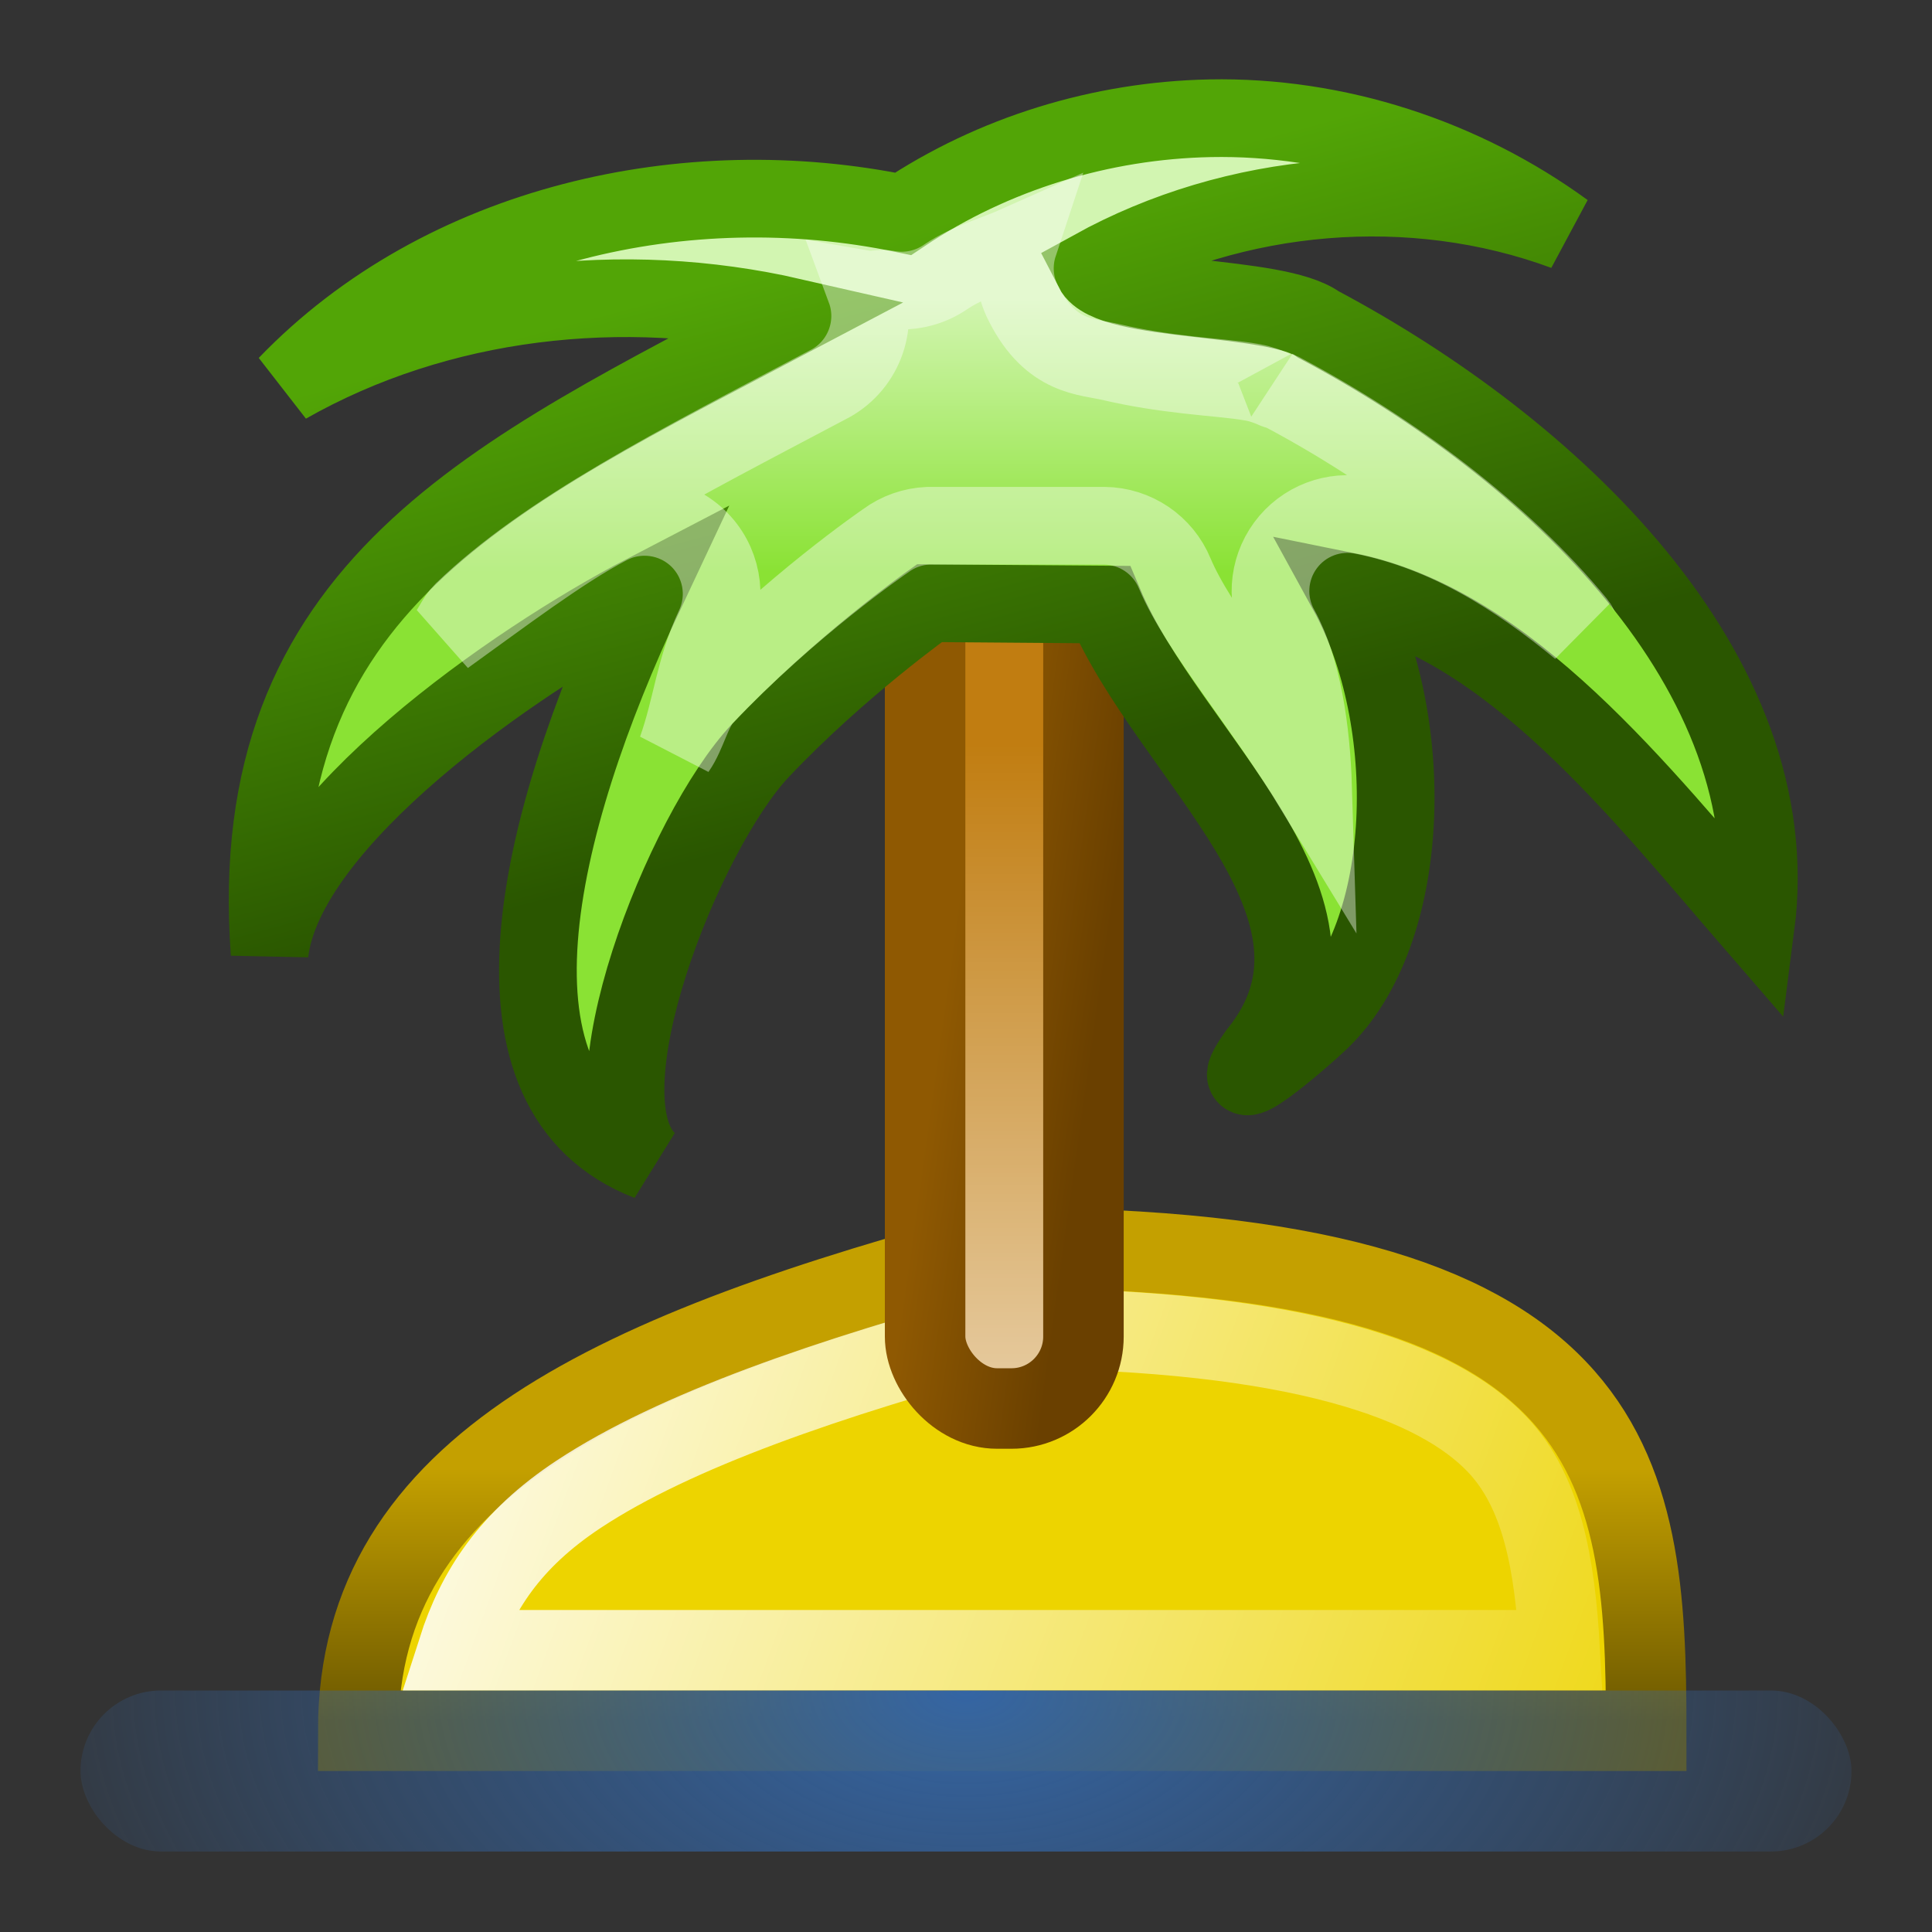 <?xml version="1.0" encoding="UTF-8" standalone="no"?>
<!-- Created with Inkscape (http://www.inkscape.org/) -->
<svg
   xmlns:dc="http://purl.org/dc/elements/1.1/"
   xmlns:cc="http://creativecommons.org/ns#"
   xmlns:rdf="http://www.w3.org/1999/02/22-rdf-syntax-ns#"
   xmlns:svg="http://www.w3.org/2000/svg"
   xmlns="http://www.w3.org/2000/svg"
   xmlns:xlink="http://www.w3.org/1999/xlink"
   xmlns:sodipodi="http://sodipodi.sourceforge.net/DTD/sodipodi-0.dtd"
   xmlns:inkscape="http://www.inkscape.org/namespaces/inkscape"
   width="24"
   height="24"
   id="svg2"
   sodipodi:version="0.32"
   inkscape:version="0.46"
   version="1.0"
   sodipodi:docbase="/home/hbons/Desktop/Gaim Refresh/emotes"
   sodipodi:docname="island.svg"
   inkscape:export-filename="/home/hbons/Bureaublad/Projecten/Pidgin objecten voor 2.5.0/bitmaps/island.png"
   inkscape:export-xdpi="90"
   inkscape:export-ydpi="90"
   inkscape:output_extension="org.inkscape.output.svg.inkscape">
  <rect width="100%" height="100%" fill="#333333" stroke="none"/>
  <defs
     id="defs4">
    <linearGradient
       inkscape:collect="always"
       id="linearGradient3264">
      <stop
         style="stop-color:#ffffff;stop-opacity:1;"
         offset="0"
         id="stop3266" />
      <stop
         style="stop-color:#ffffff;stop-opacity:0;"
         offset="1"
         id="stop3268" />
    </linearGradient>
    <linearGradient
       inkscape:collect="always"
       id="linearGradient3247">
      <stop
         style="stop-color:#8ae234;stop-opacity:1;"
         offset="0"
         id="stop3249" />
      <stop
         style="stop-color:#d2f5b1;stop-opacity:1"
         offset="1"
         id="stop3251" />
    </linearGradient>
    <linearGradient
       inkscape:collect="always"
       id="linearGradient3231">
      <stop
         style="stop-color:#3465a4;stop-opacity:1;"
         offset="0"
         id="stop3233" />
      <stop
         style="stop-color:#3465a4;stop-opacity:0;"
         offset="1"
         id="stop3235" />
    </linearGradient>
    <linearGradient
       inkscape:collect="always"
       id="linearGradient3203">
      <stop
         style="stop-color:#c4a000;stop-opacity:1;"
         offset="0"
         id="stop3205" />
      <stop
         style="stop-color:#6c5800;stop-opacity:1"
         offset="1"
         id="stop3207" />
    </linearGradient>
    <linearGradient
       inkscape:collect="always"
       id="linearGradient3195">
      <stop
         style="stop-color:#2a5600;stop-opacity:1"
         offset="0"
         id="stop3197" />
      <stop
         style="stop-color:#52a506;stop-opacity:1"
         offset="1"
         id="stop3199" />
    </linearGradient>
    <linearGradient
       inkscape:collect="always"
       id="linearGradient3178">
      <stop
         style="stop-color:#8f5902;stop-opacity:1;"
         offset="0"
         id="stop3180" />
      <stop
         style="stop-color:#6a4000;stop-opacity:1"
         offset="1"
         id="stop3182" />
    </linearGradient>
    <linearGradient
       inkscape:collect="always"
       id="linearGradient2301">
      <stop
         style="stop-color:#ffffff;stop-opacity:1;"
         offset="0"
         id="stop2303" />
      <stop
         style="stop-color:#ffffff;stop-opacity:0;"
         offset="1"
         id="stop2305" />
    </linearGradient>
    <linearGradient
       inkscape:collect="always"
       xlink:href="#linearGradient2301"
       id="linearGradient2307"
       x1="11.5"
       y1="19.777"
       x2="11.5"
       y2="8.584"
       gradientUnits="userSpaceOnUse"
       gradientTransform="matrix(0.983,0,0,1.191,1.169,-0.961)" />
    <linearGradient
       inkscape:collect="always"
       xlink:href="#linearGradient3178"
       id="linearGradient3184"
       x1="11.506"
       y1="13.989"
       x2="13.413"
       y2="14.255"
       gradientUnits="userSpaceOnUse" />
    <linearGradient
       inkscape:collect="always"
       xlink:href="#linearGradient3195"
       id="linearGradient3201"
       x1="13.678"
       y1="9.358"
       x2="11.896"
       y2="2.706"
       gradientUnits="userSpaceOnUse" />
    <linearGradient
       inkscape:collect="always"
       xlink:href="#linearGradient3203"
       id="linearGradient3209"
       x1="14.17"
       y1="18.238"
       x2="14.17"
       y2="21.379"
       gradientUnits="userSpaceOnUse" />
    <radialGradient
       inkscape:collect="always"
       xlink:href="#linearGradient3231"
       id="radialGradient3237"
       cx="12"
       cy="20.617"
       fx="12"
       fy="20.617"
       r="11"
       gradientTransform="matrix(1.215,-9.3950566e-8,5.5923214e-8,0.723,-2.578,6.092)"
       gradientUnits="userSpaceOnUse" />
    <linearGradient
       inkscape:collect="always"
       xlink:href="#linearGradient3247"
       id="linearGradient3253"
       x1="12.583"
       y1="7.11"
       x2="12.583"
       y2="3.707"
       gradientUnits="userSpaceOnUse" />
    <linearGradient
       inkscape:collect="always"
       xlink:href="#linearGradient3264"
       id="linearGradient3270"
       x1="4.525"
       y1="14.478"
       x2="22.35"
       y2="21"
       gradientUnits="userSpaceOnUse" />
  </defs>
  <sodipodi:namedview
     id="base"
     pagecolor="#ffffff"
     bordercolor="#666666"
     borderopacity="1.0"
     inkscape:pageopacity="0.0"
     inkscape:pageshadow="2"
     inkscape:zoom="16"
     inkscape:cx="21.572025"
     inkscape:cy="15.445801"
     inkscape:document-units="px"
     inkscape:current-layer="layer1"
     showgrid="true"
     fill="#eeeeec"
     inkscape:window-width="1440"
     inkscape:window-height="848"
     inkscape:window-x="0"
     inkscape:window-y="0"
     inkscape:snap-bbox="true"
     inkscape:snap-nodes="false"
     objecttolerance="10"
     gridtolerance="10">
    <inkscape:grid
       type="xygrid"
       id="grid2406"
       visible="true"
       enabled="true" />
  </sodipodi:namedview>
  <g
     inkscape:label="Layer 1"
     inkscape:groupmode="layer"
     id="layer1">
    <path
       style="fill:#edd400;fill-opacity:1;stroke:url(#linearGradient3209);stroke-width:1;stroke-miterlimit:4;stroke-opacity:1"
       d="M 20.45,21.5 C 16.649,21.5 7.636,21.5 4.45,21.5 C 4.45,18.188 7.673,16.78 12.45,15.5 C 20.152,15.5 20.45,18.188 20.45,21.5 z"
       id="path2255"
       sodipodi:nodetypes="cccc" />
    <path
       sodipodi:type="inkscape:offset"
       inkscape:radius="-0.99542791"
       inkscape:original="M 12.4375 15.5 C 7.6607149 16.779936 4.4374999 18.188002 4.4375 21.5 C 7.623075 21.5 16.636712 21.5 20.4375 21.5 C 20.4375 18.188002 20.139222 15.5 12.4375 15.5 z "
       style="fill:none;fill-opacity:1;stroke:url(#linearGradient3270);stroke-width:1;stroke-miterlimit:4;stroke-opacity:1"
       id="path3260"
       d="M 12.562,16.5 C 10.278,17.119 8.386,17.772 7.188,18.562 C 6.333,19.127 5.924,19.763 5.688,20.5 C 9.134,20.5 15.573,20.5 19.375,20.5 C 19.316,19.429 19.155,18.525 18.594,17.938 C 17.867,17.177 16.184,16.519 12.562,16.5 z" />
    <rect
       style="opacity:1;fill:url(#radialGradient3237);fill-opacity:1;fill-rule:nonzero;stroke:none;stroke-width:1;stroke-linecap:square;stroke-linejoin:miter;marker:none;marker-start:none;marker-mid:none;marker-end:none;stroke-miterlimit:4;stroke-dasharray:none;stroke-dashoffset:0;stroke-opacity:1;visibility:visible;display:inline;overflow:visible;enable-background:accumulate"
       id="rect3229"
       width="22"
       height="2"
       x="1"
       y="21"
       rx="1"
       ry="1" />
    <rect
       style="opacity:1;fill:#c17d11;fill-opacity:1;stroke:none;stroke-width:1;stroke-miterlimit:4;stroke-dasharray:none;stroke-opacity:1"
       id="rect2299"
       width="2.001"
       height="11.823"
       x="11.449"
       y="5.587"
       rx="0.894"
       ry="0.894" />
    <rect
       style="opacity:1;fill:url(#linearGradient2307);fill-opacity:1;stroke:url(#linearGradient3184);stroke-width:1;stroke-miterlimit:4;stroke-dasharray:none;stroke-opacity:1"
       id="rect2260"
       width="1.967"
       height="11.906"
       x="11.492"
       y="5.591"
       rx="0.894"
       ry="0.894" />
    <path
       style="opacity:1;fill:url(#linearGradient3253);fill-opacity:1;stroke:url(#linearGradient3201);stroke-width:0.965;stroke-miterlimit:4;stroke-dasharray:none;stroke-opacity:1"
       d="M 15.031,1.469 C 13.683,1.496 12.341,1.905 11.219,2.656 C 8.535,2.099 5.499,2.768 3.562,4.781 C 5.448,3.71 7.742,3.457 9.844,3.938 C 6.131,5.899 3.016,7.274 3.349,11.837 C 3.539,10.196 6.391,8.212 8.014,7.368 C 6.656,10.252 5.846,13.575 8.057,14.431 C 7.185,13.634 8.492,10.334 9.448,9.321 C 10.425,8.287 11.545,7.493 11.545,7.493 C 11.545,7.493 13.721,7.51 13.721,7.51 C 14.52,9.404 17.091,11.286 15.618,13.089 C 15.092,13.834 16.176,12.894 16.38,12.699 C 17.564,11.595 17.61,8.934 16.738,7.346 C 18.752,7.752 20.378,9.845 21.811,11.499 C 22.22,8.335 19.261,5.562 16.378,4.031 C 15.847,3.645 13.794,3.772 13.575,3.341 C 15.344,2.366 17.538,2.173 19.438,2.875 C 18.171,1.951 16.602,1.438 15.031,1.469 z"
       id="path2262"
       sodipodi:nodetypes="ccccccczcccscccccc" />
    <path
       sodipodi:type="inkscape:offset"
       inkscape:radius="-0.95632279"
       inkscape:original="M 15.03125 1.46875 C 13.682902 1.4955869 12.340651 1.9052096 11.21875 2.65625 C 8.5350169 2.0988672 5.4994922 2.7678284 3.5625 4.78125 C 5.448226 3.7100523 7.7420629 3.4573393 9.84375 3.9375 C 6.1309451 5.8993977 3.0103282 7.2806407 3.34375 11.84375 C 3.5338388 10.202753 6.3769009 8.2191565 8 7.375 C 6.6424333 10.25884 5.850972 13.581359 8.0625 14.4375 C 7.19076 13.640445 8.4813219 10.325457 9.4375 9.3125 C 10.414248 8.2777525 11.53125 7.5 11.53125 7.5 C 11.53125 7.5000002 13.71875 7.5 13.71875 7.5 C 14.51735 9.3942636 17.098162 11.290741 15.625 13.09375 C 15.099296 13.838292 16.171431 12.88315 16.375 12.6875 C 17.559005 11.584011 17.621808 8.9317152 16.75 7.34375 C 18.763873 7.7506665 20.379753 9.8460321 21.8125 11.5 C 22.221694 8.3365407 19.258192 5.5615542 16.375 4.03125 C 15.844975 3.6447458 13.782011 3.7744091 13.5625 3.34375 C 15.331455 2.3680187 17.53793 2.1733728 19.4375 2.875 C 18.170584 1.9507747 16.601569 1.4378117 15.03125 1.46875 z "
       style="opacity:0.4;fill:none;fill-opacity:1;stroke:#ffffff;stroke-width:0.965;stroke-miterlimit:4;stroke-dasharray:none;stroke-opacity:1"
       id="path3278"
       d="M 12.656,3.031 C 12.349,3.168 12.028,3.251 11.75,3.438 C 11.541,3.583 11.282,3.64 11.031,3.594 C 10.939,3.575 10.843,3.61 10.75,3.594 C 10.919,4.051 10.717,4.563 10.281,4.781 C 8.409,5.771 6.792,6.588 5.75,7.594 C 5.654,7.687 5.619,7.811 5.531,7.906 C 6.236,7.4 6.977,6.836 7.562,6.531 C 7.926,6.34 8.37,6.402 8.668,6.685 C 8.965,6.968 9.048,7.409 8.875,7.781 C 8.623,8.317 8.596,8.775 8.406,9.312 C 8.541,9.12 8.6,8.815 8.75,8.656 C 9.812,7.531 11,6.719 11,6.719 C 11.154,6.604 11.339,6.539 11.531,6.531 C 11.531,6.531 13.719,6.531 13.719,6.531 C 14.103,6.535 14.448,6.769 14.594,7.125 C 14.888,7.822 15.687,8.753 16.312,9.781 C 16.29,9.066 16.178,8.308 15.906,7.812 C 15.721,7.485 15.745,7.08 15.968,6.776 C 16.19,6.473 16.57,6.328 16.938,6.406 C 17.978,6.617 18.839,7.166 19.625,7.812 C 19.609,7.793 19.61,7.769 19.594,7.75 C 18.653,6.603 17.288,5.592 15.938,4.875 C 15.894,4.857 15.853,4.836 15.812,4.812 C 15.939,4.905 15.782,4.79 15.562,4.75 C 15.343,4.71 15.06,4.692 14.75,4.656 C 14.44,4.621 14.128,4.574 13.812,4.5 C 13.497,4.426 13.058,4.446 12.719,3.781 C 12.596,3.55 12.574,3.279 12.656,3.031 z" />
  </g>
</svg>
